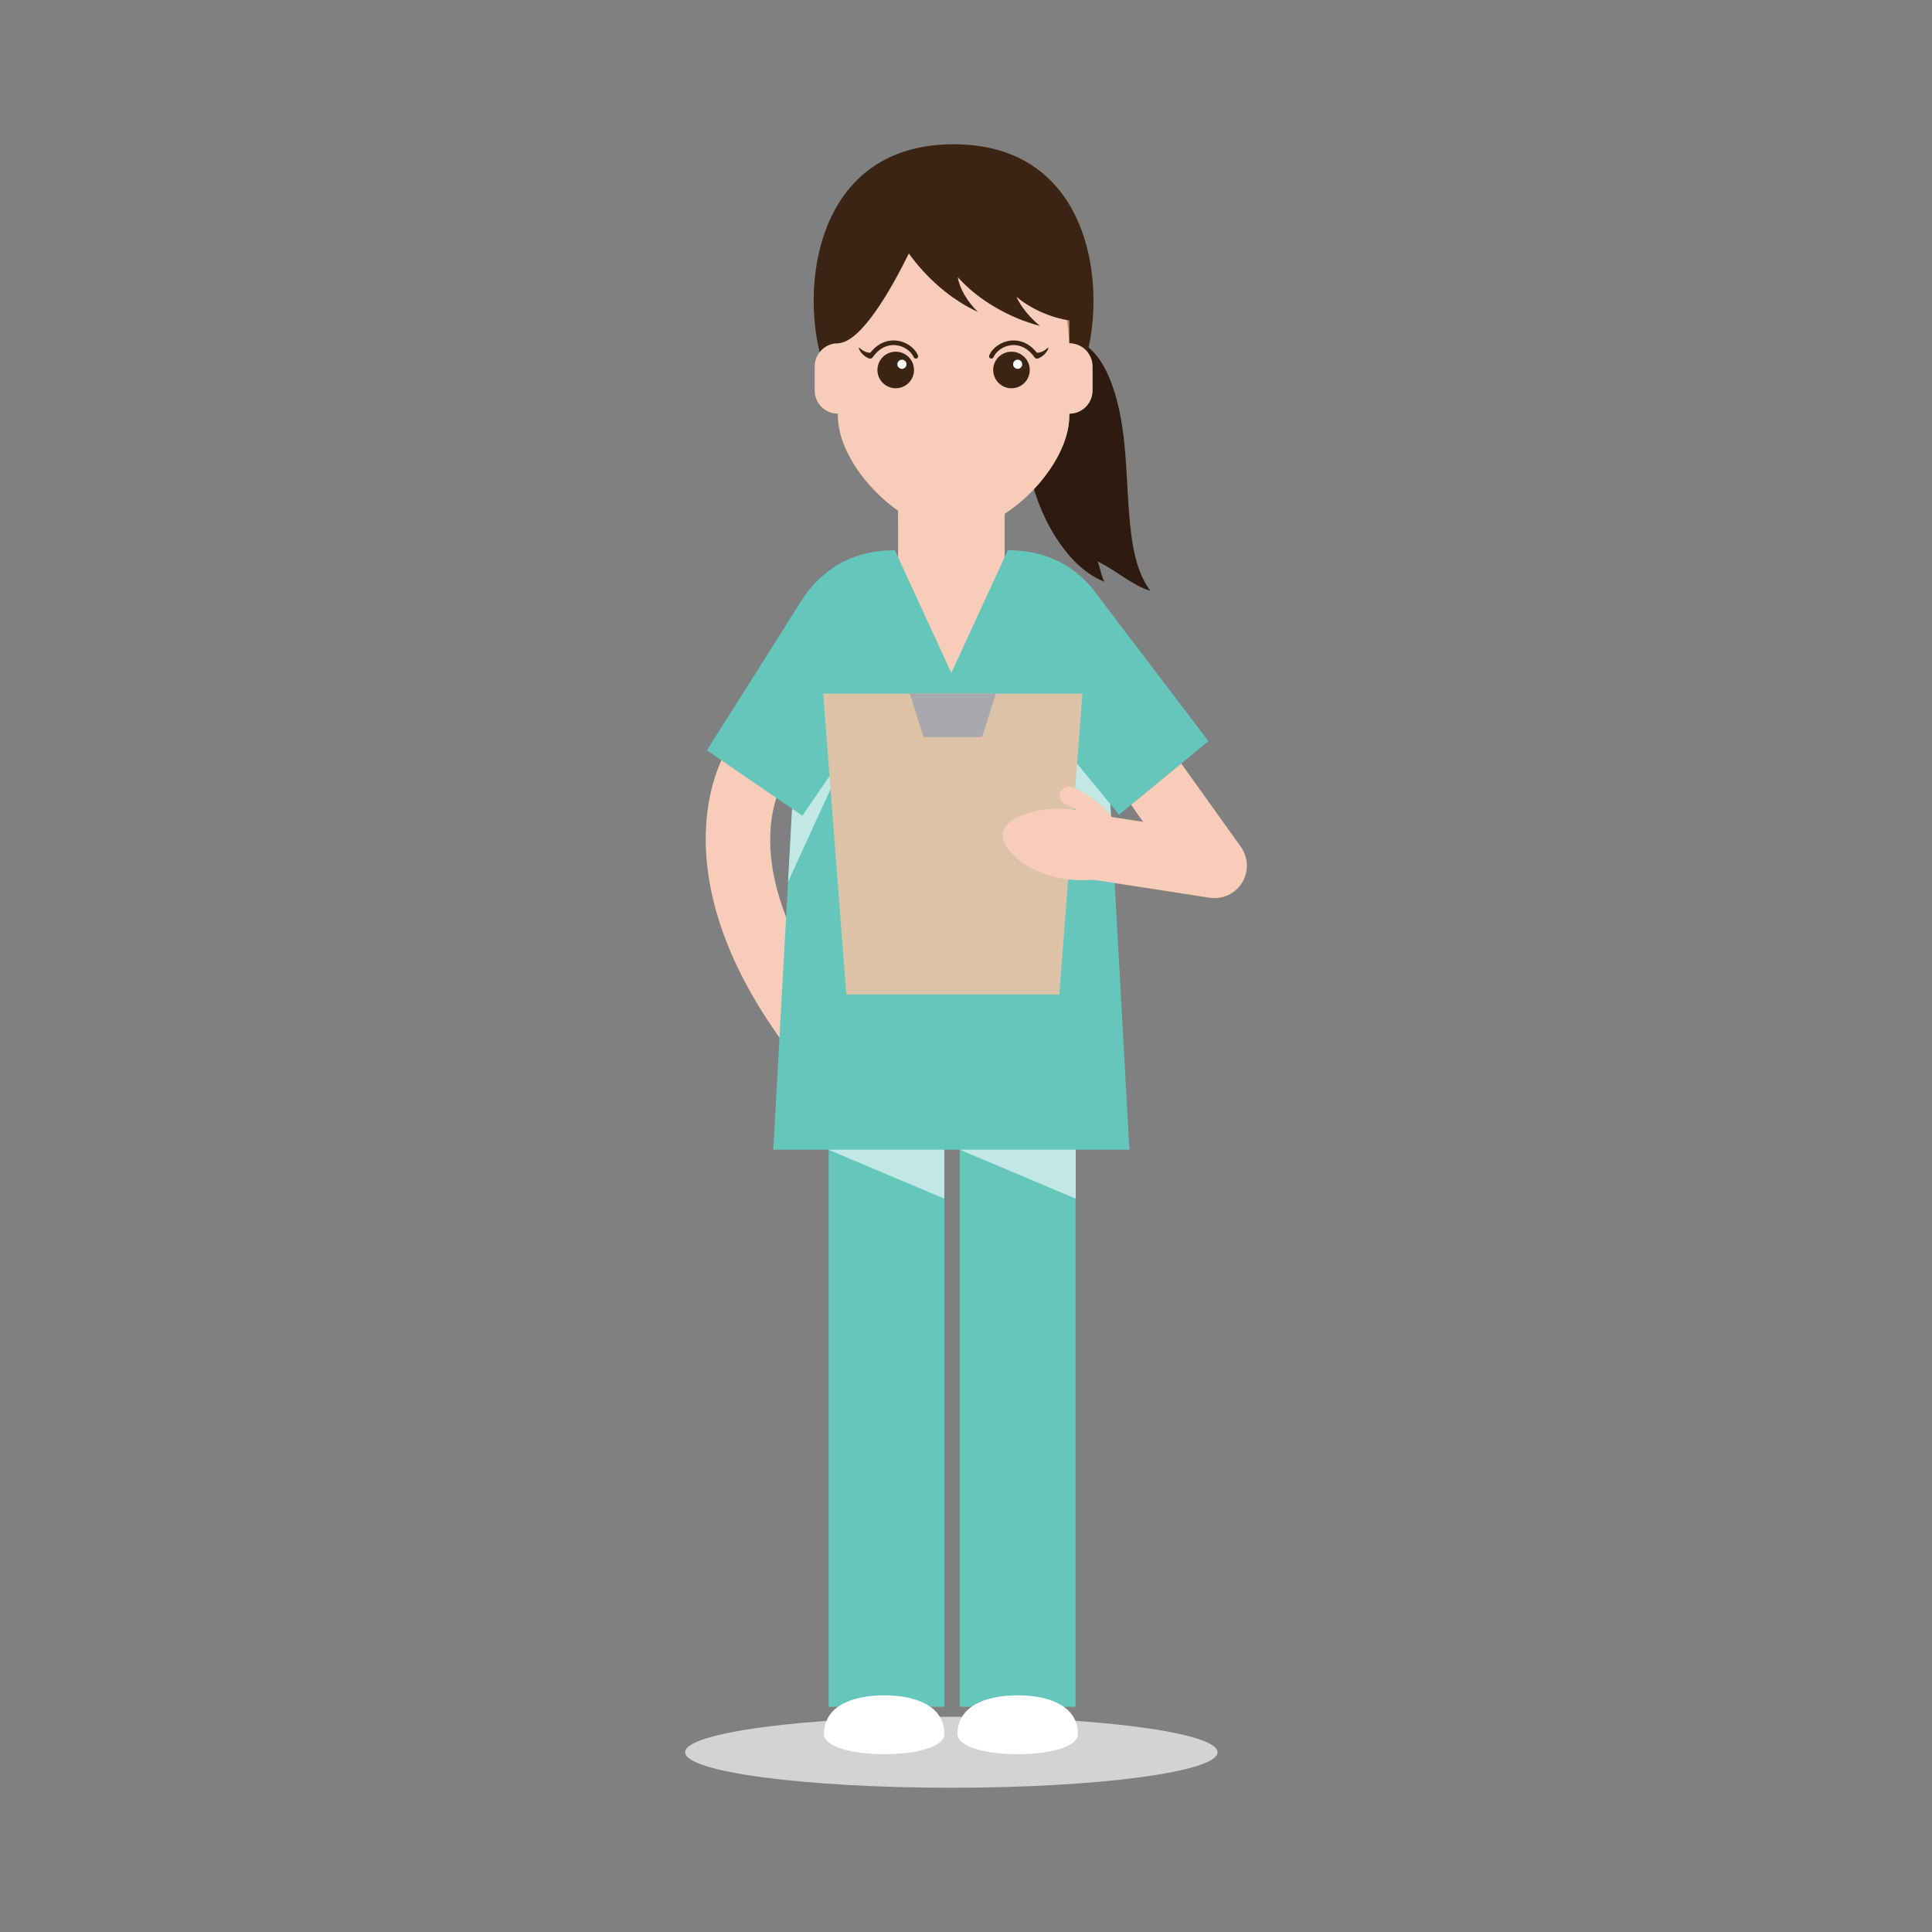 <?xml version="1.0" encoding="utf-8"?>
<!-- Generator: Adobe Illustrator 16.0.0, SVG Export Plug-In . SVG Version: 6.00 Build 0)  -->
<!DOCTYPE svg PUBLIC "-//W3C//DTD SVG 1.1//EN" "http://www.w3.org/Graphics/SVG/1.1/DTD/svg11.dtd">
<svg version="1.1" id="Layer_1" xmlns="http://www.w3.org/2000/svg" xmlns:xlink="http://www.w3.org/1999/xlink" x="0px" y="0px"
	 width="350px" height="350px" viewBox="0 0 350 350" enable-background="new 0 0 350 350" xml:space="preserve">
<rect x="0" y="0" width="350" height="350" fill="#808080" stroke="none"/>
<g id="nurse_4_">
	<g>
		<ellipse fill="#D1D3D4" cx="172.343" cy="317.437" rx="48.229" ry="6.43"/>
		<g>
			<rect x="150.106" y="206.595" fill="#65C6BB" width="20.969" height="102.61"/>
			<polygon fill="#C1E8E4" points="150.047,206.874 171.075,206.874 171.075,217.149 150.047,208.271 			"/>
			<path fill="#FFFFFF" d="M171.084,314.118c0,4.896-21.808,4.896-21.808,0c0-4.897,4.882-6.992,10.904-6.992
				C166.203,307.126,171.084,309.221,171.084,314.118z"/>
		</g>
		<g>
			<rect x="173.878" y="206.595" fill="#65C6BB" width="20.969" height="102.61"/>
			<polygon fill="#C1E8E4" points="173.848,206.874 194.876,206.874 194.876,217.149 173.848,208.271 			"/>
			<path fill="#FFFFFF" d="M195.267,314.118c0,4.896-21.809,4.896-21.809,0c0-4.897,4.882-6.992,10.905-6.992
				S195.267,309.221,195.267,314.118z"/>
		</g>
	</g>
	<path fill="#F7CDB9" d="M146.696,191.398c-1.81,0.001-3.593-0.833-4.744-2.404c-22.831-31.212-12.011-52.548-8.11-56.156
		c2.191-2.025,5.594-2.114,7.856-0.172c1.983,1.702,2.936,4.987,0.917,7.973c-0.181,0.269-0.381,0.518-0.597,0.746
		c-1.53,2.614-8.14,16.682,9.411,40.676c1.915,2.617,1.345,6.291-1.272,8.205C149.113,191.03,147.899,191.398,146.696,191.398z"/>
	<g>
		<rect x="162.697" y="91.124" fill="#F7CDB9" width="19.292" height="38.906"/>
		<polygon fill="#F7CDB9" points="162.697,92.871 162.697,94.242 181.989,100.982 181.989,92.871 		"/>
	</g>
	<g>
		<path fill="#65C6BB" d="M204.598,129.308c0-14.343-5.765-29.625-22.022-29.625l-10.232,22.229L162.11,99.683
			c-16.258,0-22.021,15.282-22.021,29.625l4.194,2.916l-4.194,76.048h31.587h1.332h31.589l-4.194-76.048L204.598,129.308z"/>
		<polygon fill="#C1E8E4" points="156.387,130.03 142.765,159.759 143.752,141.848 		"/>
		<polygon fill="#C1E8E4" points="188.299,130.03 201.922,159.759 200.935,141.848 		"/>
		<polygon fill="#65C6BB" points="145.36,147.777 128.06,135.929 145.425,108.455 165.211,118.792 		"/>
		<polygon fill="#65C6BB" points="202.722,147.586 218.924,134.274 198.78,107.771 180.42,120.441 		"/>
	</g>
	<g>
		<polygon fill="#DCC2A7" points="191.905,180.174 153.322,180.174 149.128,125.653 196.1,125.653 		"/>
		<polygon fill="#A7A9AC" points="177.909,133.526 167.319,133.526 164.803,125.653 180.425,125.653 		"/>
	</g>
	<g>
		<path fill="#F7CDB9" d="M224.792,153.411l-10.794-15.089l-9.093,7.471l2.218,3.1l-8.456-1.307
			c-8.568-2.691-16.513,0.107-17.009,3.312c-0.496,3.205,6.029,9.32,16.439,8.482l21.021,3.25c0.3,0.047,0.601,0.069,0.897,0.069
			c2.018,0,3.92-1.041,5.001-2.795C226.255,157.892,226.165,155.333,224.792,153.411z"/>
		<path fill="#F7CDB9" d="M200.687,151.843c-0.623,0-1.221-0.348-1.511-0.945c-1.663-3.431-6.096-5.143-6.14-5.16
			c-0.866-0.327-1.304-1.294-0.977-2.16c0.324-0.865,1.287-1.304,2.154-0.98c0.232,0.087,5.726,2.184,7.98,6.837
			c0.404,0.834,0.058,1.837-0.778,2.241C201.182,151.79,200.932,151.843,200.687,151.843z"/>
		<polygon fill="#F7CDB9" points="205.553,146.7 207.123,148.893 217.569,150.511 		"/>
	</g>
	<g>
		<path fill="#2D1B10" d="M208.394,107.033c-3.27-0.979-6.465-3.877-9.553-5.326c0.343,0.72,0.773,3.076,1.276,3.694
			c-3.347-1.3-6.008-3.956-8.069-6.896c-5.242-7.476-7.065-16.976-6.414-26.082c0.147-2.053,0.422-4.131,1.255-6.012
			c0.624-1.414,1.56-2.689,2.718-3.713c0.74-0.652,1.596-1.213,2.562-1.417c1.25-0.263,2.566,0.104,3.683,0.727
			c2.66,1.488,4.311,4.302,5.401,7.148c3.33,8.697,2.501,18.354,3.678,27.592C205.392,100.377,206.224,104.088,208.394,107.033z"/>
		<path fill="#F7CDB9" d="M172.752,32.498c-9.264,0-20.97,11.705-20.97,20.97v21.809c0,9.264,11.706,20.969,20.97,20.969
			c9.265,0,20.969-11.705,20.969-20.969V53.468C193.722,44.203,182.018,32.498,172.752,32.498z"/>
		<path fill="#3C2415" d="M172.752,26.134c-30.899,0-27.963,39.542-20.105,45.821c0,0-7.22-30.563,20.105-30.522
			c27.325-0.041,20.106,30.522,20.106,30.522C200.717,65.676,203.652,26.134,172.752,26.134z"/>
		<g>
			<path fill="#F7CDB9" d="M151.783,62.19c-2.315,0-4.194,1.879-4.194,4.194v4.362c0,2.315,1.878,4.193,4.194,4.193
				c2.317,0,4.194-1.878,4.194-4.193v-4.362C155.977,64.069,154.1,62.19,151.783,62.19z"/>
			<path fill="#F7CDB9" d="M193.722,62.19c-2.315,0-4.193,1.879-4.193,4.194v4.362c0,2.315,1.878,4.193,4.193,4.193
				c2.316,0,4.194-1.878,4.194-4.193v-4.362C197.916,64.069,196.038,62.19,193.722,62.19z"/>
		</g>
		<path fill="#3C2415" d="M188.45,59.068c-1.939-1.61-3.442-3.456-4.305-5.288c3.213,2.72,8.002,4.512,11.884,4.448
			c-5.127-7.556-2.239-14.672-6.637-18.518c-23.061-20.164-36.497,4.86-36.497,4.86s-7.614,17.824-1.113,17.619
			c4.17-0.13,9.545-9.539,12.865-16.271c3.037,4.261,7.638,8.426,12.563,10.626c-2.021-1.989-3.331-4.232-3.676-6.297
			C177.044,54.239,182.746,57.61,188.45,59.068z"/>
		<path opacity="0.6" fill="#F7CDB9" d="M197.8,65.441c-0.388-1.684-1.788-2.964-3.527-3.195c-0.183-0.023-0.362-0.056-0.551-0.056
			v-4.142c-3.349-0.494-6.976-2.068-9.576-4.269c0.862,1.832,2.365,3.678,4.305,5.288c-5.704-1.458-11.406-4.829-14.916-8.82
			c0.345,2.064,1.654,4.308,3.676,6.297c-1.529-0.683-3.027-1.558-4.458-2.564v12.488c-3.06,6.507-4.194,13.42-4.194,13.42
			l4.194,0.839v15.518c9.265,0,20.969-11.705,20.969-20.969V74.94c2.316,0,4.194-1.878,4.194-4.193v-4.362
			C197.916,66.06,197.871,65.746,197.8,65.441z"/>
		<g>
			<g>
				<circle fill="#F7CDB9" cx="162.268" cy="67.864" r="3.313"/>
				<circle fill="#3C2415" cx="162.268" cy="67.025" r="3.313"/>
				<circle fill="#FFFFFF" cx="163.393" cy="65.992" r="0.828"/>
				<path fill="#3C2415" d="M166.297,64.379c-0.611-1.419-2.177-2.495-3.897-2.679c-1.053-0.114-3.031,0.042-4.731,2.193
					c-0.007,0.002-0.014,0.004-0.034,0.005c-0.049,0.003-0.123,0.004-0.218-0.006c-0.189-0.017-0.451-0.078-0.708-0.188
					c-0.521-0.21-0.956-0.649-0.956-0.649c-0.031-0.029-0.08-0.04-0.12-0.021c-0.05,0.025-0.072,0.087-0.047,0.139
					c0,0,0.065,0.145,0.191,0.351c0.123,0.209,0.317,0.478,0.564,0.713c0.244,0.236,0.535,0.438,0.781,0.56
					c0.121,0.063,0.232,0.106,0.314,0.136c0.079,0.027,0.161,0.043,0.147,0.041c0.229,0.023,0.437-0.099,0.536-0.291
					c1.113-1.555,2.603-2.319,4.192-2.148c1.404,0.15,2.726,1.045,3.213,2.177c0.094,0.213,0.34,0.312,0.552,0.219
					C166.29,64.839,166.389,64.592,166.297,64.379z"/>
			</g>
			<g>
				<circle fill="#F7CDB9" cx="183.237" cy="67.864" r="3.313"/>
				<circle fill="#3C2415" cx="183.237" cy="67.025" r="3.313"/>
				<circle fill="#FFFFFF" cx="184.362" cy="65.992" r="0.829"/>
				<path fill="#3C2415" d="M179.209,64.379c0.611-1.419,2.176-2.495,3.895-2.679c1.055-0.114,3.033,0.042,4.732,2.193
					c0.008,0.002,0.014,0.004,0.033,0.005c0.048,0.003,0.123,0.004,0.219-0.006c0.188-0.017,0.451-0.078,0.707-0.188
					c0.522-0.21,0.957-0.649,0.957-0.649c0.03-0.029,0.079-0.04,0.118-0.021c0.052,0.025,0.073,0.087,0.048,0.139
					c0,0-0.065,0.145-0.19,0.351c-0.123,0.209-0.316,0.478-0.563,0.713c-0.244,0.236-0.536,0.438-0.781,0.56
					c-0.122,0.063-0.232,0.106-0.314,0.136c-0.079,0.027-0.163,0.043-0.147,0.041c-0.229,0.023-0.438-0.099-0.536-0.291
					c-1.114-1.555-2.603-2.319-4.192-2.148c-1.404,0.15-2.726,1.045-3.214,2.177c-0.093,0.213-0.34,0.312-0.551,0.219
					C179.216,64.839,179.117,64.592,179.209,64.379z"/>
			</g>
		</g>
	</g>
</g>
</svg>
